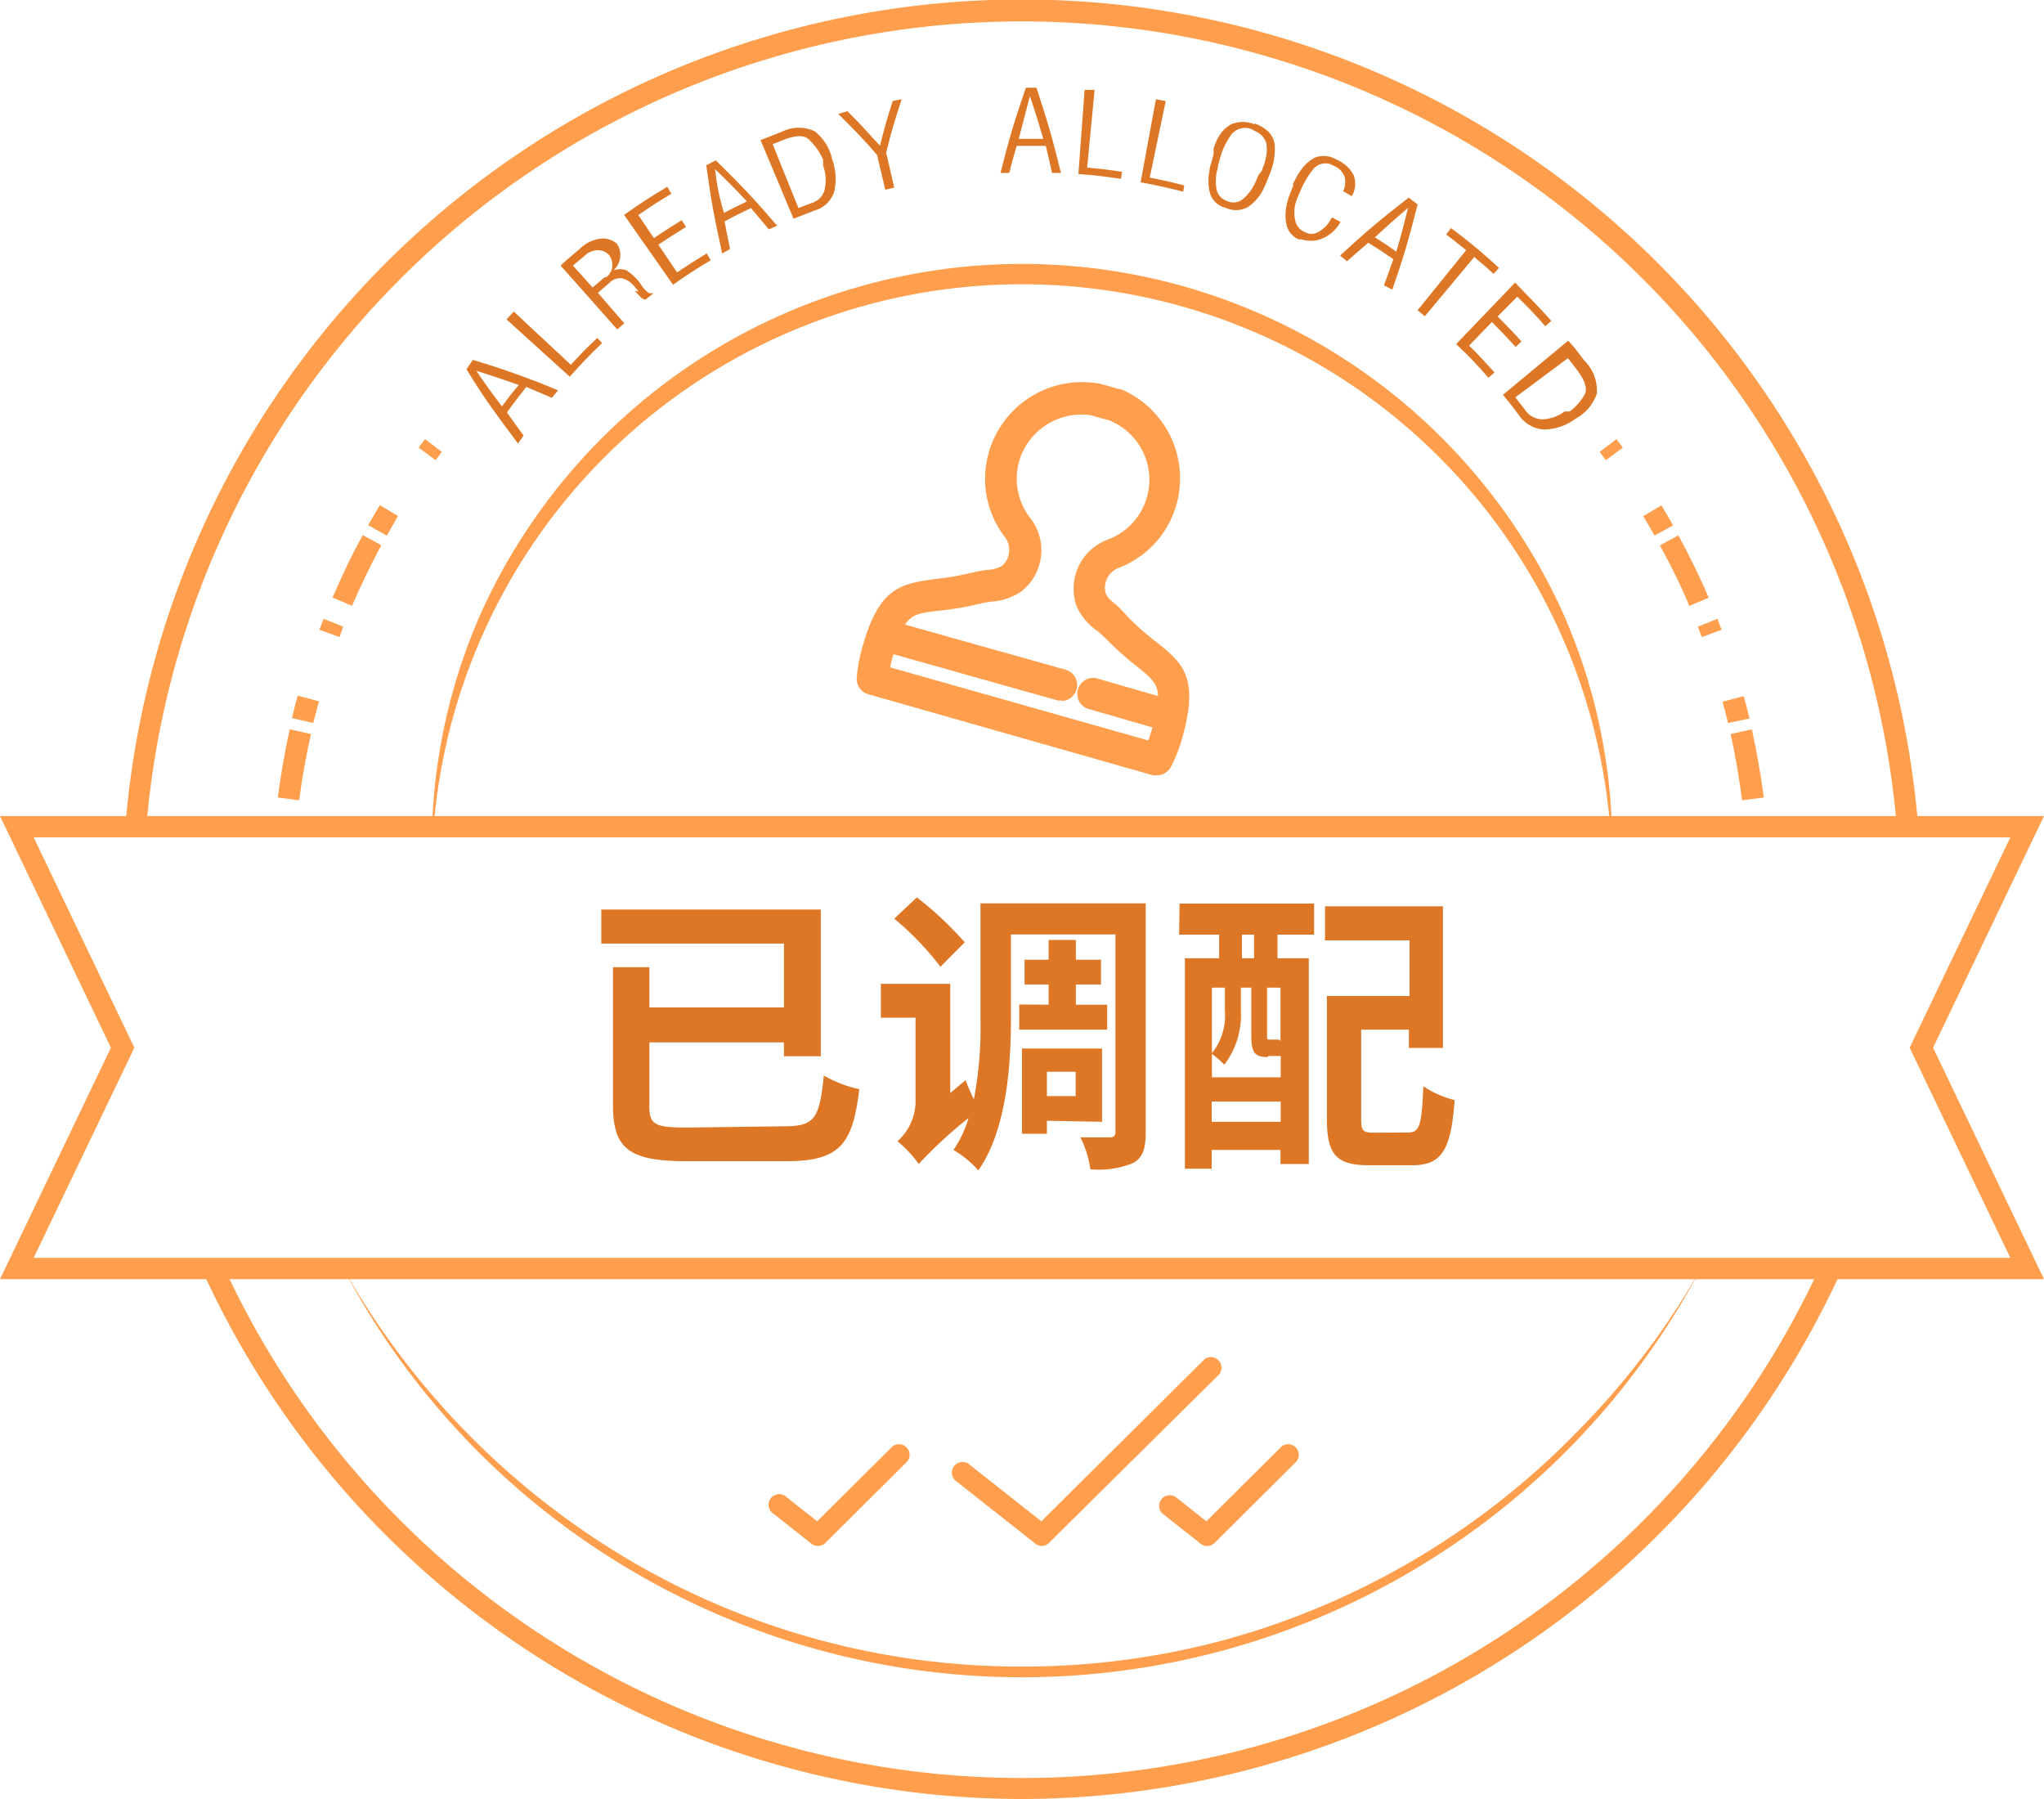 <svg id="图层_1" data-name="图层 1" xmlns="http://www.w3.org/2000/svg" viewBox="0 0 96 84.48"><defs><style>.cls-1{fill:#ff9e4c;}.cls-2{fill:#dd7725;}</style></defs><title>sqilPic02</title><path class="cls-1" d="M82,39.11c0-.16,0-.33,0-.49l1-.09c0,.17,0,.33,0,.5Z"/><path class="cls-1" d="M81.82,37.58c-.13-1-.31-2.09-.54-3.11l1-.22c.23,1.05.42,2.13.56,3.2Zm-.66-3.63q-.12-.51-.26-1l1-.26q.14.52.27,1.05Z"/><path class="cls-1" d="M79.93,29.92l-.19-.49.92-.37.2.51Zm-.59-1.47c-.41-1-.88-1.92-1.38-2.84l.87-.47c.51.95,1,1.93,1.42,2.93Zm-1.63-3.3q-.26-.46-.53-.91l.85-.51q.28.46.55.94Z"/><path class="cls-1" d="M75.42,21.61l-.29-.39.79-.6.3.4Z"/><path class="cls-2" d="M36.83,52.89c1.43,0,1.66-.36,1.86-2.38a6.11,6.11,0,0,0,1.67.64c-.32,2.62-.93,3.38-3.46,3.38H32.3c-2.69,0-3.51-.53-3.51-2.63V45.42H30.5v1.89h6.32v-3H28.24V42.71H38.55V49.6H36.82v-.65H30.5v3c0,.86.25,1,1.78,1Z"/><path class="cls-2" d="M53.81,53.19c0,.74-.13,1.17-.6,1.43a4.3,4.3,0,0,1-2,.29,4.61,4.61,0,0,0-.47-1.5c.58,0,1.2,0,1.39,0s.26-.08.26-.28V43.88H47.48v4c0,2.16-.21,5.2-1.53,7.08A4.9,4.9,0,0,0,44.78,54a5.14,5.14,0,0,0,.71-1.5,20.79,20.79,0,0,0-2.34,2.16,5.63,5.63,0,0,0-1-1.07A2.51,2.51,0,0,0,43,51.79v-4H41.37V46.2h3.26v5.13l.72-.61a8,8,0,0,0,.39.9,18,18,0,0,0,.31-3.8v-5.4h7.76Zm-9.64-7.79A13.55,13.55,0,0,0,42,43.14l1.06-1a15.9,15.9,0,0,1,2.25,2.11Zm5.08,1.78v-.95H48.12V45.07h1.13v-.93h1.28v.93h1.18v1.16H50.53v.95H52v1.17H47.87V47.17Zm-.08,5.45v.61H48v-4h3.76v3.44Zm0-2.3v1.14h1.35V50.33Z"/><path class="cls-2" d="M55.4,42.43h6.32v1.46H60V45h1.47v9.66H60.14V54H56.91v.88H55.65V45h1.61V43.89H55.38Zm4.15,7.21c-.6,0-.78-.18-.78-1V46.38h-.49v1.1A3.84,3.84,0,0,1,57.5,50a4.19,4.19,0,0,0-.58-.51v1.1h3.23v-1h-.6Zm-2.63-3.26v3.08a2.84,2.84,0,0,0,.61-2V46.38Zm3.23,6.3v-.95H56.91v.95ZM58.9,43.89h-.57V45h.57Zm1.24,2.49h-.63v2.25c0,.18,0,.19.13.19h.25c.13,0,.15,0,.18,0l.07.06Zm6,6.8c.54,0,.63-.33.71-2.17a4.66,4.66,0,0,0,1.47.65c-.17,2.35-.61,3.06-2,3.06H64.32c-1.54,0-2-.47-2-2.18V46.77h3.88V44.16H62.23v-1.6h5.54v6.65h-1.6v-.86H63.93v4.19c0,.58.08.65.63.65Z"/><path class="cls-1" d="M6.89,38.86l-1-.08a42.24,42.24,0,0,1,84.2,0l-1,.08a41.25,41.25,0,0,0-82.22,0Z"/><path class="cls-1" d="M13.89,39.11l-1-.08c0-.17,0-.33,0-.5l1,.09C13.92,38.79,13.91,38.95,13.89,39.11Z"/><path class="cls-1" d="M14.05,37.58l-1-.13c.14-1.07.32-2.15.56-3.2l1,.22C14.37,35.49,14.19,36.54,14.05,37.58Zm.66-3.63-1-.23q.13-.53.27-1.05l1,.26Q14.84,33.44,14.71,33.95Z"/><path class="cls-1" d="M15.94,29.92,15,29.57l.2-.51.92.37Zm.59-1.47-.91-.39c.43-1,.9-2,1.42-2.93l.87.47C17.41,26.53,16.95,27.49,16.53,28.45Zm1.63-3.3-.87-.49q.27-.47.55-.94l.85.51Q18.43,24.69,18.17,25.15Z"/><path class="cls-1" d="M20.46,21.61l-.8-.59.3-.4.79.6Z"/><path class="cls-1" d="M48,84.48A42.37,42.37,0,0,1,9.56,59.79l.9-.41a41.27,41.27,0,0,0,75.07,0l.9.41A42.37,42.37,0,0,1,48,84.48Z"/><path class="cls-1" d="M79.88,59.58a36.08,36.08,0,0,1-50.51,14,35.85,35.85,0,0,1-13.24-14A37.08,37.08,0,0,0,29.56,73.26a36.2,36.2,0,0,0,18.44,5A36.33,36.33,0,0,0,57.55,77,36.58,36.58,0,0,0,74,67.31,36.31,36.31,0,0,0,79.88,59.58Z"/><path class="cls-1" d="M20.31,38.44a26.93,26.93,0,0,1,2.44-10,27.89,27.89,0,0,1,50.5,0,26.93,26.93,0,0,1,2.44,10h-.1a27.72,27.72,0,0,0-55.19,0Z"/><path class="cls-1" d="M96,60.07H0L5.21,49.2,0,38.32H96L90.79,49.2Zm-94.42-1H94.42L89.69,49.2l4.73-9.88H1.58L6.31,49.2Z"/><path class="cls-1" d="M54.36,36.41l-.2,0L40.78,32.6a.75.75,0,0,1-.54-.79,7.7,7.7,0,0,1,.25-1.38c.79-2.8,1.72-3,3.42-3.24a12.81,12.81,0,0,0,1.71-.29,6.87,6.87,0,0,1,.75-.14,1.41,1.41,0,0,0,.72-.21,1,1,0,0,0,.09-1.35,4.49,4.49,0,0,1-.54-4.51A4.55,4.55,0,0,1,51.53,18l.08,0,.94.27.08,0a4.55,4.55,0,0,1,2.75,4.83,4.49,4.49,0,0,1-2.82,3.56,1,1,0,0,0-.63,1.2c.08.2.21.31.5.55A6.74,6.74,0,0,1,53,29a12.88,12.88,0,0,0,1.3,1.14c1.35,1.06,2,1.75,1.22,4.55A7.71,7.71,0,0,1,55,36,.75.75,0,0,1,54.36,36.41ZM41.81,31.34l12.12,3.43c.06-.16.12-.33.16-.49.56-2,.34-2.15-.71-3A14.2,14.2,0,0,1,51.95,30a5.5,5.5,0,0,0-.45-.4,2.77,2.77,0,0,1-.95-1.17A2.46,2.46,0,0,1,52,25.35a3,3,0,0,0,.09-5.61l-.86-.24A3.05,3.05,0,0,0,48,21.29a3,3,0,0,0,.36,3A2.46,2.46,0,0,1,48,27.75a2.77,2.77,0,0,1-1.42.5,5.54,5.54,0,0,0-.6.11,14.24,14.24,0,0,1-1.89.32c-1.33.15-1.6.19-2.16,2.16C41.88,31,41.84,31.17,41.81,31.34Z"/><path class="cls-1" d="M49.87,32.89a.74.74,0,0,1-.2,0l-8-2.25a.75.75,0,0,1,.41-1.43l8,2.25a.75.75,0,0,1-.2,1.46Z"/><path class="cls-1" d="M54.71,34.27a.74.74,0,0,1-.2,0l-3.46-1a.75.75,0,0,1,.41-1.43l3.46,1a.75.75,0,0,1-.2,1.46Z"/><path class="cls-1" d="M48.94,72.6a.5.5,0,0,1-.31-.11l-3.7-2.92a.5.5,0,1,1,.62-.78l3.36,2.65,7.66-7.61a.5.5,0,0,1,.7.7l-8,7.92A.5.5,0,0,1,48.94,72.6Z"/><path class="cls-1" d="M38.42,72.6a.5.5,0,0,1-.31-.11l-1.79-1.41a.5.5,0,1,1,.62-.78l1.44,1.14,3.54-3.52a.5.5,0,0,1,.7.7l-3.85,3.83A.5.5,0,0,1,38.42,72.6Z"/><path class="cls-1" d="M56.7,72.6a.5.5,0,0,1-.31-.11l-1.79-1.41a.5.5,0,0,1,.62-.78l1.44,1.14,3.54-3.52a.5.5,0,0,1,.7.7l-3.85,3.83A.5.5,0,0,1,56.7,72.6Z"/><path class="cls-2" d="M22.21,16.9a39.4,39.4,0,0,1,4,1.43l-.29.35-1.2-.51c-.37.47-.56.71-.91,1.2.31.43.46.65.78,1.08l-.26.38c-1-1.35-1.51-2-2.42-3.49Zm1.37,2.18c.31-.42.47-.63.79-1-.81-.28-1.22-.42-2-.67C22.81,18.06,23.06,18.4,23.57,19.08Z"/><path class="cls-2" d="M23.79,15l.34-.37,2.68,2.5c.48-.52.73-.78,1.24-1.26l.23.24c-.63.6-.93.92-1.52,1.58Z"/><path class="cls-2" d="M27.27,11.65a1.66,1.66,0,0,1,1-.45,1,1,0,0,1,.7.24l0,0,0,0h0a.94.94,0,0,1,.16.62,1,1,0,0,1-.32.64l0,0h0a.84.84,0,0,1,.62,0,2.43,2.43,0,0,1,.72.73l.06.08.07.08a1,1,0,0,0,.18.16.19.19,0,0,0,.19,0l0,.06-.34.26a.39.39,0,0,1-.18-.08l-.14-.14-.08-.09-.1-.1L30,13.69l-.07-.08-.12-.15-.15-.15a1,1,0,0,0-.44-.24.68.68,0,0,0-.58.2l-.56.48,1.24,1.43-.33.29-2.66-3C26.68,12.14,26.87,12,27.27,11.65Zm.56,1.85.57-.48h.07a.71.71,0,0,0,.29-.53.77.77,0,0,0-.16-.52l0,0,0,0a.72.72,0,0,0-.48-.22.91.91,0,0,0-.66.26l-.55.46Z"/><path class="cls-2" d="M31.34,8.77l.19.33c-.63.38-.94.57-1.55,1l.73,1.08c.52-.35.78-.52,1.31-.84l.2.32c-.53.32-.79.49-1.3.83l.88,1.3c.55-.37.83-.55,1.39-.89l.19.32c-.72.43-1.07.66-1.77,1.15l-2.3-3.28C30.12,9.52,30.52,9.26,31.34,8.77Z"/><path class="cls-2" d="M33.62,7.53c1.21,1.19,1.79,1.8,2.88,3.07l-.39.17-.84-1c-.5.24-.75.36-1.24.63.1.52.15.78.26,1.29l-.37.21c-.36-1.63-.52-2.46-.75-4.14ZM34,10c.43-.23.64-.33,1.08-.54-.58-.62-.88-.92-1.5-1.52C33.69,8.82,33.78,9.23,34,10Z"/><path class="cls-2" d="M36.76,6.17a1.74,1.74,0,0,1,1.51,0,2.26,2.26,0,0,1,.81,1.3A2.71,2.71,0,0,1,39.18,9a1.34,1.34,0,0,1-.91.88l-1,.39L35.72,6.58Zm.74,3.6.63-.24a.87.87,0,0,0,.61-.67,2,2,0,0,0-.08-1.08l0-.07a.32.32,0,0,0,0-.08h0l0-.07,0-.06A2.85,2.85,0,0,0,38,6.56c-.2-.21-.59-.23-1.17,0l-.54.21Z"/><path class="cls-2" d="M39.8,5.22c.64.63.94,1,1.53,1.62.21-.84.33-1.26.6-2.1l.42-.08c-.33,1-.48,1.5-.73,2.51L42,8.81l-.42.1-.39-1.64c-.69-.79-1.06-1.17-1.82-1.92Z"/><path class="cls-2" d="M48.68,4.12c.53,1.61.76,2.41,1.15,4l-.42,0c-.11-.51-.17-.76-.29-1.27-.55,0-.82,0-1.37,0-.15.51-.22.76-.35,1.27l-.41,0c.41-1.62.65-2.43,1.19-4Zm-.83,2.4H49c-.24-.81-.36-1.22-.63-2C48.16,5.3,48.06,5.71,47.85,6.52Z"/><path class="cls-2" d="M50.94,4.22l.47,0-.35,3.65c.66.06,1,.1,1.64.2l-.05.33c-.81-.12-1.22-.17-2-.23Z"/><path class="cls-2" d="M54.29,4.66l.46.09L54,8.34c.65.13,1,.2,1.62.37L55.57,9c-.8-.2-1.2-.29-2-.44Z"/><path class="cls-2" d="M58.94,5.8c.57.23.88.55.93,1a3.1,3.1,0,0,1-.27,1.46l-.14.35a3.51,3.51,0,0,1-.18.38,2.17,2.17,0,0,1-.65.72,1.14,1.14,0,0,1-1.06.05A1,1,0,0,1,56.81,9a2.38,2.38,0,0,1,0-1c0-.14.06-.27.09-.4l.1-.36V7.21l0-.07,0-.08L57,7c0-.09.06-.18.09-.28a2,2,0,0,1,.14-.29,1.54,1.54,0,0,1,.59-.59,1.39,1.39,0,0,1,1.1,0Zm-.1.29a.82.82,0,0,0-1,.22,3.39,3.39,0,0,0-.54,1.12l-.09.32c0,.12-.05.24-.07.36a2.19,2.19,0,0,0,0,.79.73.73,0,0,0,.49.54h0a.69.69,0,0,0,.74-.09,2,2,0,0,0,.49-.59c.05-.09.1-.19.14-.28l.11-.27L59.28,8c0-.08.06-.18.1-.29a2.5,2.5,0,0,0,.08-.35,1.51,1.51,0,0,0,0-.68.9.9,0,0,0-.56-.54Z"/><path class="cls-2" d="M62,11.24a1.41,1.41,0,0,1-.87,0l-.07,0-.07,0a1,1,0,0,1-.57-.69,2.24,2.24,0,0,1,0-.88,3.48,3.48,0,0,1,.15-.52c.06-.16.11-.29.16-.4l0-.06,0-.06.16-.31a2.68,2.68,0,0,1,.21-.33,1.88,1.88,0,0,1,.66-.59,1.15,1.15,0,0,1,1,.09,1.62,1.62,0,0,1,.81.72,1.15,1.15,0,0,1-.08,1l-.41-.23a1,1,0,0,0,.07-.68.9.9,0,0,0-.52-.52.73.73,0,0,0-.94.15A4.31,4.31,0,0,0,61.06,9l-.12.28a2.87,2.87,0,0,0-.11.33,1.76,1.76,0,0,0,0,.73.75.75,0,0,0,.46.56.63.63,0,0,0,.62,0,1.61,1.61,0,0,0,.49-.43l.08-.13.08-.13.4.21A1.73,1.73,0,0,1,62,11.24Z"/><path class="cls-2" d="M66.58,9.6c-.42,1.65-.65,2.46-1.19,4L65,13.4c.18-.49.27-.74.44-1.23-.47-.32-.7-.48-1.18-.77l-1,.87L62.94,12c1.23-1.13,1.88-1.68,3.22-2.72Zm-2,1.55c.41.26.62.39,1,.67.24-.82.35-1.23.55-2.06C65.49,10.31,65.17,10.59,64.56,11.16Z"/><path class="cls-2" d="M70.4,12.58l-.25.28c-.36-.33-.54-.48-.91-.79l-2.32,2.78-.34-.28,2.28-2.82c-.37-.3-.56-.45-.94-.74l.23-.3A27.09,27.09,0,0,1,70.4,12.58Z"/><path class="cls-2" d="M72.86,15.07l-.28.25c-.51-.58-.78-.86-1.32-1.39l-.92.93c.46.46.68.69,1.12,1.18l-.28.25c-.43-.48-.66-.71-1.11-1.17L69,16.23c.49.48.72.74,1.19,1.26l-.28.25c-.59-.66-.89-1-1.52-1.58l2.77-2.89C71.85,14,72.19,14.31,72.86,15.07Z"/><path class="cls-2" d="M74.41,16.93A2,2,0,0,1,75,18.48a2.09,2.09,0,0,1-1,1.18,2.51,2.51,0,0,1-1.5.51,1.55,1.55,0,0,1-1.18-.7c-.29-.38-.43-.57-.73-.93L73.65,16C74,16.36,74.11,16.55,74.41,16.93Zm-3.24,1.73.45.58a1,1,0,0,0,.87.45,1.89,1.89,0,0,0,1-.37l.06,0,.07,0v0h0l.06,0,.05,0a2.61,2.61,0,0,0,.7-.8c.14-.27,0-.68-.4-1.2l-.39-.5Z"/></svg>